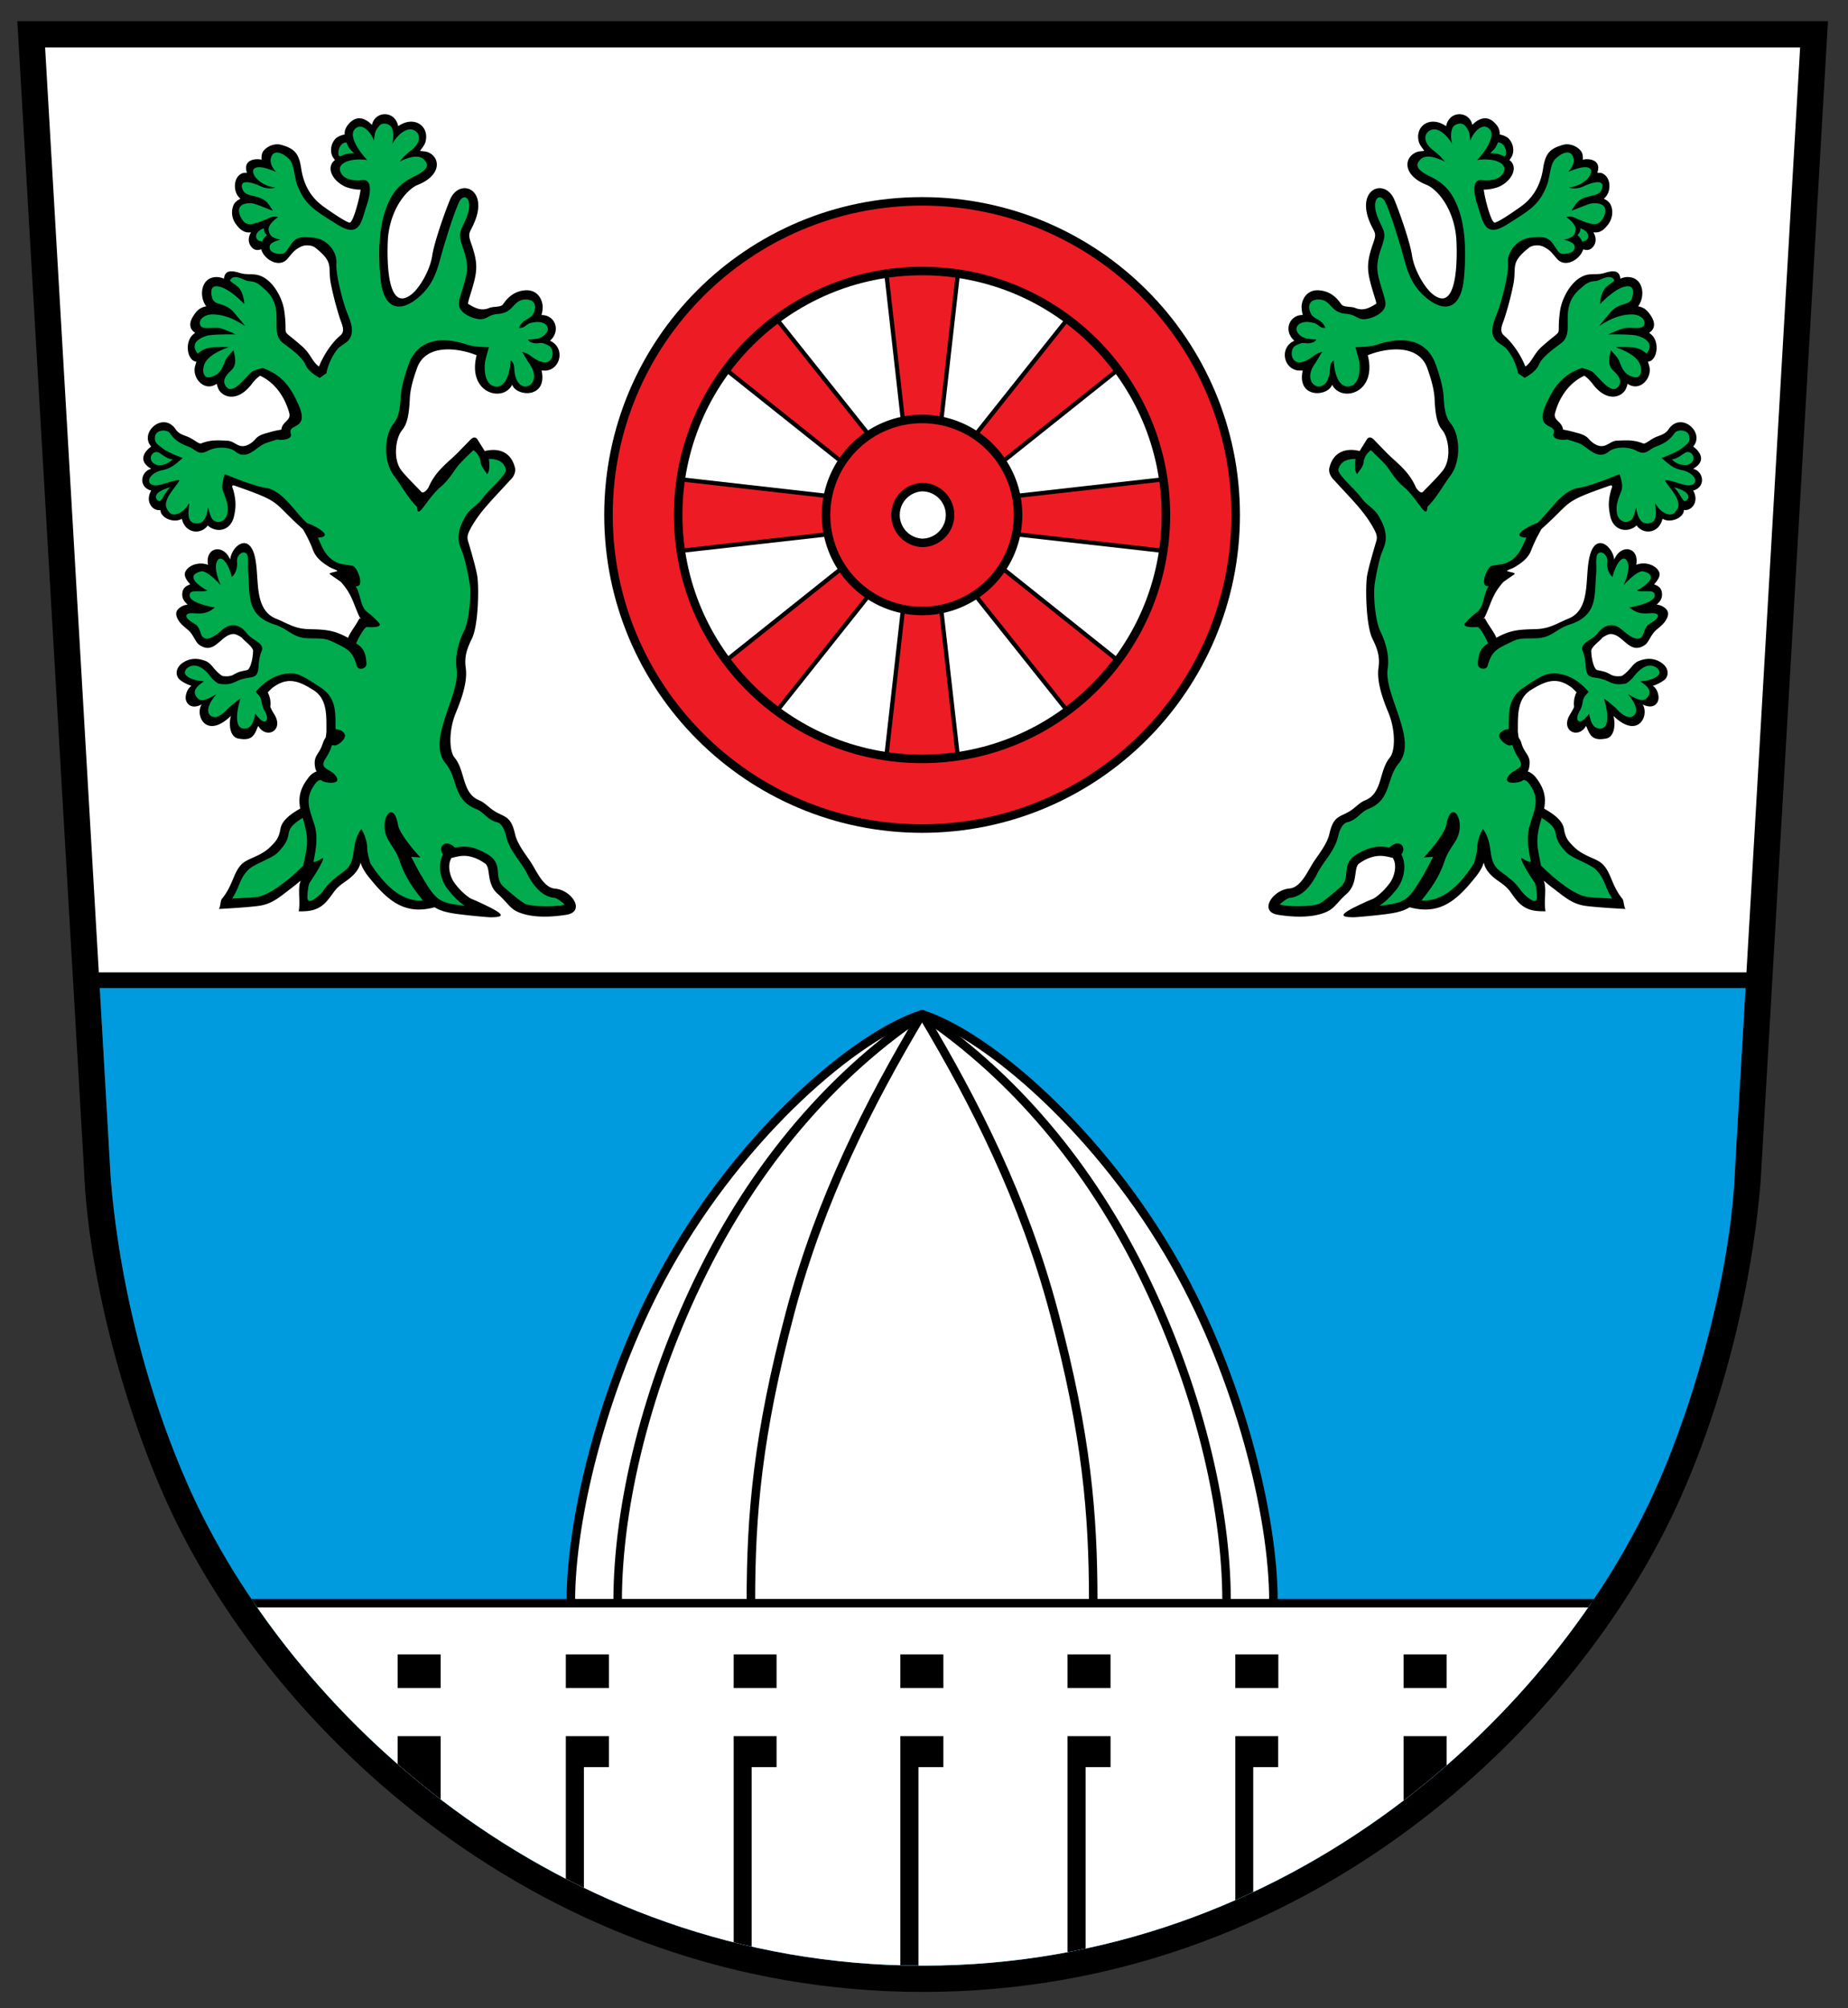<svg height="543.241" viewBox="0 0 132.292 143.732" width="500" xmlns="http://www.w3.org/2000/svg"><rect x="0" y="0" width="132.292" height="143.732" fill="#333333" stroke="none"/><clipPath id="b"><path d="m243.361 516.946.474-8.245s.067-1.777.544-4.484c.481-2.721 1.375-6.383 3.045-10.154 4.582-10.372 16.877-22.112 33.839-22.112 16.959 0 29.219 11.74 33.797 22.112 1.835 4.151 3.419 10.013 3.584 14.638l.482 8.245z"/></clipPath><clipPath id="a"><path d="M239.564 470.74h87.801v93.355h-87.801z"/></clipPath><path d="m2.653 2.56 3.489 67.5H126.14l3.662-67.674z" fill="#fff"/><g clip-path="url(#a)" transform="matrix(1.555 0 0 -1.555 -371.282 874.573)"><path d="M312.117 551.081c-.065-.082-.201-.228-.464-.128-.14-.473-.815-.865-1.19-.459-.237.261-.308.414-.643.578-.186.091-.501.088-.676-.056-.887-.709-.542-.864-.712-1.696a13.79 13.79 0 0 0-.403-1.537c-.077-.254-.266-.576-.038-.785l.089-.082c.375-.34.725-.885.909-1.363.33.242.368.57.77.93 1.089.968.632.251.828 1.644.093.63.594 1.552 1.302 1.663.25.035.473-.009.719.065.333.103.713.19.753-.255.1.041.188.062.245.07.806.076.94-.853.573-1.342a.965.965 0 0 0 .284-.103c.116-.079.223-.196.326-.366.217-.352.126-.608-.098-.747.046-.054.102-.082.166-.154.283-.357.193-.967-.085-1.134a.362.362 0 0 0-.142-.043c.036-.106.06-.202.075-.26.098-.54-.468-1.142-1.011-.757a.997.997 0 0 0-.117-.31c-.251-.355-.89-.506-1.502.316a1.897 1.897 0 0 1-.31.32l-.063.042c-.706-.329-1.144-.988-1.342-1.699-.11-.372.31-.38.364-.78.084-.016.245-.04.563-.13.217-.058.462-.114.615-.294.215-.25.467-.359.65-.333.229.026.394.228.627.245.457.021.769.046 1.193-.11.11-.074.25.075.505.22.259.144.524.148.7.411.58.857 1.7-.153 1.136-.789.3-.217.643-.655 0-1.025.484-.115.603-.839 0-1 .287-.487-.05-.95-.426-.897-.007-.067-.005-.078-.03-.14-.157-.309-.671-.444-.951-.262l-.017-.047c-.17-.632-.875-.697-1.18-.258a.557.557 0 0 0-.187-.13c-.403-.2-.9-.022-1.022.546-.075.343-.12.662.035 1.214.053.138.08.22-.028.21-2.281-.793-1.72-.709-3.147-1.98-.056-.06-.05-.06-.05-.06l-.072-.138a6.188 6.188 0 0 1-.368-.774c-.126-.358-.386-.577-.754-.797-.14-.088-.26-.106-.376-.18.04-.057.446-.085.34-.164l-.496-.345s-.102-.105-.228-.28c-.305-.417-.403-.848-.615-1.297-.035-.067-.042-.082-.093-.128.067.011.04.086.123-.06.187-.332.399-.583.48-.81.653.357 1.027.378 1.803.397.67.02.934.247 1.519.484 1.083.448.718 1.962.993 2.935.293 1.035 1.055.371 1.113-.22.308.75 1.167.58 1.013-.236.454.172.939-.046 1.056-.336.07-.17-.052-.358-.198-.523l-.035-.043c.19-.07.363-.167.365-.465.003-.199-.091-.312-.2-.424l-.046-.042c.07-.009.237-.028.407-.179.198-.178.116-.392-.012-.583-.134-.209-.395-.363-.514-.506-.182-.218-.27-.482-.41-.58-.723-.516-1.01.508-1.605.492-.133-.004-.37-.168-.37-.168-.057-.119-.57-.445-.506-.659.014-.39.146-.803.268-.829.316-.072.36-.06.649-.222.138-.077.34-.076.49-.05.412.265.473.57.789.691.254.098.657.194 1.075-.114.314-.237.304-.592.083-.769a1.86 1.86 0 0 0-.521-.265c.204-.128.274-.415.262-.578-.013-.226-.24-.527-.733-.275.326-.503-.207-1.63-1.346-.527.102-.318.078-.966-.332-1.045-.652-.12-.742.153-.924.584-.37-.642-1.226-.21-.718.56.026.041.156.268.166.316-.031.275.025.476.09.625l.024.044-.191.19c-.694.543-1.212.357-1.938-.102-.634-.417-.564-1.23-.575-1.893 0 0 .03-.27.04-.283a.925.925 0 0 0 .113-.21l.033-.113c.168-.484.459-.506.323-1.102a.292.292 0 0 0-.055-.128l.048-.017a.89.89 0 0 0 .352-.295c.413-.543.438-.97.355-1.4.4-.228.845-.525.915-.937.065-.403.189-.557.44-.806.485-.493 1.084-.524 1.377-.855.363-.388.38-.954.885-1.57.06-.125.05-.323.13-.452 0 0-1.178.058-1.802.136-.653.08-1.023.435-1.52.81-.127.094-.28.215-.437.356l.042-.16c.065-.382-.042-.823.035-1.248-.45 0-.927.004-1.347.53-.342.422-.273.476-.797.844-.473.321-.642.608-.696.862-.023-.05-.058-.16-.103-.249-.102-.175-.156-.269-.426-.592-.86-1.048-1.62-1.53-2.846-1.223l-.045.011c-.014-.01-.004-.004-.032-.02-.312-.187-.701-.26-1.342-.33-.701-.08-1.17-.109-1.17-.109-.652 0-.63.114-.11.4 0 0 .576.292.965.444.154.067.469.344.646.561l.12.151c.232.301.37.858.145 1.186h-.04s-.248.07-.446.082c-.373.025-.762-.133-1.06-.354-.266-.2-.026-.914-.58-1.402-.432-.382-.545-.658-.916-.82-.633-.282-1.498-.252-2.236-.134-.902.145-.25 1.144.526 1.21.543.042.857.84 1.135 1.25.253.378.6.811.706 1.261.216.974.566.72 1.145 1.197.154.126.299.268.485.343.823.32.646 1.362 1.146 1.966.28.335.254 1.332-.058 2.075-.305.731-.543 1.474-.456 2.071.07.482-.04.852-.275 1.323-.31.62-.333 2.388-.254 2.898.074.43.354 1.358.435 1.635.054.217-.04.385-.146.582-.443.8-1.077 1.387-1.782 2.172-.262.24-.268.487-.24.587.165.71.726.941 1.392.777l.34.546c.08.107.178.102.296-.002l.618-.637c.475-.472 1.018-.833 1.34-1.59.113-.17.244-.273.314-.203.193.205.71.706.934 1.004.39.521.259 1.474-.028 1.833-.245.29-.328.68-.364 1.473-.028.474-.191.977-.332 1.383-.403 1.148-1.901.944-2.743.601.448-1.752-1.222-2.197-1.642-1.354-.186-.56-1.637-.652-1.353.653 0 0-.18-.014-.266.007-.645.13-.787 1.065-.123 1.36-.016.012-.017.03-.042.044-.463.471-.156 1.156.435 1.142-.035.11-.065.312-.055.443.055.41.34.74.824.692.503-.047.8-.34 1.006-.644.113-.146.443-.088.63-.163.386-.165.673.007.976.19.006.048-.017.13-.063.271-.343 1.13-.448 1.45-.094 2.47.205.561.087.48-.144 1.022-.64 1.545.703 2.044 1.135 1.025.232-.552.722-1.95.813-2.567.11-.705.596-1.497.947-1.777 1.296-1.04 1.11 2.341 1.09 2.576-.111 1.35-.863 2.25-1.374 2.456-1.032.41-1.066 1.174-.535 1.465.156.09.307.075.433.098-.05.097-.193.228-.247.412-.198.713.51 1.24 1.256.722.144.745 1.074.708 1.206.06.186.194.653.567 1.1.015a.619.619 0 0 0 .16-.459c.13-.014.35-.1.438-.215.24-.277.257-.7.007-.955.408-.307.159-.899-.402-1.197-.178-.1-.578-.18-.774-.166.012-.27.328-1.527.498-1.52.182.004 1.189.72 1.3.806.557.438.84 1.03.94 1.74.113.694.36.871.9 1.031.389.115.834-.16.9-.419a.747.747 0 0 0 .018-.266c.196.068.888.047.67-.595.113-.017.159.02.28-.059.269-.153.339-.547.224-.853a.7.7 0 0 0-.205-.286c.173-.084.27-.179.315-.28.119-.249.105-.622-.126-.918l-.06-.072c-.203-.249-.401-.307-.611-.274.14-.233.14-.475-.002-.655"/><g fill="#00ab4e"><path d="M308.005 555.234c.152-.074.158.61-.277.64-.105-.258-.161-.319-.361-.5.33 0 .5-.075.638-.14M316.394 541.019c.605.13.273.774-.063.56-.221-.14-.368-.276-.6-.292.17-.177.369-.268.663-.268M311.6 551.31c.37.018.412.446-.079.61.012-.115-.04-.227-.138-.317a.669.669 0 0 0 .217-.294"/><path d="M306.77 555.059c.45.487.824 1.118.588 1.404-.31.375-.761-.102-.906-.516-.037.365-.037.444-.233.685-.17.197-.496.088-.576-.078-.158-.34-.018-.768-.018-.768-.002.009-.277.526-.697.666-.414.13-.882-.39-.19-.937.417-.328.37-.342.55-.53 0 0-.495.258-.82.232-.155-.018-.294-.056-.41-.263-.171-.28.255-.503.579-.666.683-.335 1.037-.788 1.3-1.561.328-.948.319-2.197.215-3.182-.138-1.272-.816-1.55-1.68-.862-.908.729-.96 1.557-1.27 2.535-.191.617-.382 1.262-.635 1.852-.236.56-.741.228-.355-.701.268-.627.4-.632.157-1.317-.322-.925-.217-1.174.099-2.208.038-.137.08-.28.08-.403 0-.354-.424-.582-.716-.662-.202-.053-.391-.085-.64.068a1.12 1.12 0 0 1-.487.138c-.722.07-.643.657-1.241.657-.46 0-.515-.36-.322-.7.068-.123.36-.248.44-.321a.787.787 0 0 0 .199-.28.334.334 0 0 0-.198.024c-.091.044-.21.165-.301.186-.087.023-.172.04-.266.056-.543.042-.754-.361-.358-.647.195-.138.368-.136.703-.163-.046-.112-.158-.136-.282-.164-.121-.028-.337.033-.436-.013-.233-.087-.34-.133-.393-.324-.086-.322.128-.77.738-.42.256.142.33.282.653.357-.15-.22-.184-.315-.357-.57-.7-1.012.66-1.6.713-.192.012.284.117.317.168.373 0 0 .032-1.232.663-1.205.53.02.576.788.508 1.167-.03.142-.17.637-.17.637s.688.014.963.109c1.04.359 2.287.39 2.746-.936.14-.404.326-.96.354-1.503.039-.795.195-1.023.335-1.191.397-.49.499-1.688-.027-2.39-.336-.45-.651-1.041-1.06-1.434-.017-.673-.46.393-1.086.917-.478.403-.626.806-.93 1.119-.226.23-.442.435-.582.572 0 0-.282-.18-.333-.526-.03-.26-.158-.347-.3-.578-.121.119-.11.44-.075.7-.38.004-.694-.103-.794-.49-.017-.25.748-.876 1.078-1.323.254-.345.564-.445.78-.816.157-.275.327-.587.327-.997-.003-.351-.145-.544-.247-.868-.11-.391-.226-.99-.261-1.261-.077-.482.018-1.683.26-2.185.253-.507.422-1.127.334-1.725-.173-1.212 1.416-3.264.51-4.348-.582-.691-.32-1.677-1.41-2.103-.348-.135-.512-.503-.963-.608-.241-.06-.364-.422-.413-.631-.153-.694-.671-1.144-.976-1.752-.233-.464-.643-1.036-1.232-1.092-.16-.012-.426-.257-.487-.301.27-.126 1.588-.123 1.854.042.29.184.629.48.939.746.55.482-.07 1.087.859 1.574.503.264.823.357 1.396.25.473.447.815.007.556-.313.259-.503.12-1.167-.214-1.598l-.123-.147a3.116 3.116 0 0 0-.674-.621c1.228.137 1.326.249 2.015 1.397.113.19.425.79.46.857l-.427-.028s.95 1.009 1.035 1.512c.223 1.267.959.142.43-.741-.2-.328-.395-.573-.515-.947-.242-.718-.598-1.223-1.062-1.804 1.083-.074 1.866.869 2.41 1.692.069.218.158.536.158.77 0 .199.104.586.263.828.536-.75.156-1.458.775-1.93.385-.292.704-.505.976-.908.135-.202.73-.738.73-.314 0 .188-.022.492-.091.67-.08.1-.574.849-.627 1.095-.035.147.263-.158.442-.123-.111.536-.218 1.156-.046 1.692.229.743.487 1.206-.035 1.9-.151.196-.256.193-.321.133-.093-.086-.888-.21-.655.182.226.386.81.333.527.8-.11.185-.213.344-.28.544l-.038.114-.081-.003c-.14-.081-.692.336-.477.573a.53.53 0 0 0 .349.163l.037.007c.014.802-.05 1.44.723 1.937.416.27.869.607 1.26.626.622.024 1.194-.263 1.696-.846l-.147-.17c-.19-.228-.066-.391-.285-.745 0 0-.156-.277-.058-.406.138-.197.513.315.513.315.053-.277.128-.608.393-.671.566-.14.503.67.29 1.354.198-.101.346-.263.535-.415.429-.471.687-.496.859-.335.236.237-.062.71-.291.964.5-.284.764-.405.956-.061.102.177.025.397-.39.648.166.023.592.053.825.279.21.203-.163.553-.543.422-.228-.08-.444-.298-.596-.5-.12-.157-.33-.294-.33-.294s-.161-.035-.317-.037c-.362-.001-.474.148-.765.23-.526.152-.747-.021-.785.627a2.297 2.297 0 0 1-.133.666c-.163.377.42.49.665.806.354.47.777.484 1.118.196.256-.214.694-.6.939-.333.093.102.088.32.263.52.074.08.578.304.456.495-.224.2-.72-.168-1.29.328 0 0 1.143.185 1.162.539.02.338-.482.14-.825.237 0 0 1.238.646.294.885-.265.066-.887-.615-.904-.638 0 0 .35.729.175 1.09-.173.37-.53-.06-.683-.71 0 0-.291.22-.242.685.045.424-.463.65-.501.19-.025-.193.016-.4-.014-.775-.084-.948.089-1.866-1.213-2.288-.667-.214-.813-.617-1.57-.635-.69-.014-.75.025-1.265-.238-.49-.24-.767-.35-.942-1.02-.067-.238-.465-.154-.454.079.019.629.252.806.475.946-.03.093-.358.754-.498.754 0 0-.824-.076-.522.227.175.18.284.29.487.438.363.272.3.833.56 1.222-.451-.091-.087.88.134.925.5.105.515.044.795.194.466.262.59.633.806 1.106-.904.053.374.666.49.662.59.526 1.122 1.516 1.92 1.63.559.08 1.873.63 1.873.63s.198-.493.09-.761c-.164-.426-.278-.703-.197-1.078.05-.228.243-.364.412-.364a.389.389 0 0 1 .325.227c.109.268.14.466.14.466s.046-.746.474-.753c.539-.018.433.494.399.935.154-.273.307-.397.477-.476.29-.126.42-.011.54.193.266.445-.51 1.107-.561 1.333.312.023.937-.301 1.167-.231.43.079.208.58-.41.699-.405.082-.631.31-.913.555 0 0 .699.258.934.45.177.15.427.258.317.607-.08.25-.534.277-.671.075-.235-.345-.486-.468-.878-.623-.321-.128-.42-.412-.864-.176-.413.218-1.02.17-1.261-.03-.55-.455-.975.225-1.397.379-.074.026-.484.172-.566.17-.017-.035-.68-.047-.592.254.009.058.017.093.017.119 0 .345-.872.114-.361 1.248.386.846.764 1.354 1.644 1.67 0 0 .378-.088.49-.177.299-.24.864-1.082 1.18-.691.184.228.096.45-.202.729-.273.252-.234.536-.13.953 0 0 .32-.331.372-.464.123-.307.233-.69.719-.771.31-.053.327.28.282.494-.118.53-.947.806-1.155.885 0 0 .49.02.859-.018.23-.026.462-.178.564-.28.4.49-.112.74-.445.829-.295.075-1.315.056-1.315.056s.49.228.69.275c.392.1.947-.13.979.24.014.212-.254.428-.65.405-.77-.035-1.304-.475-1.434-.521l.557.665c.479.48.882.203.98.71.065.36-.05.509-.398.416-.476-.126-1.102-.793-1.102-.793s0 .387.203.686c.112.174.317.247.459.402-.175.362-.68-.02-.86-.027-.36-.031-.436-.114-.738-.375-1.012-.886-.178-1.955-.841-2.477-.338-.258-.881-.622-1.051-1.02-.103-.245-.415-.466-.645-.583l-.306.21c-.053.364-.325.946-.601 1.196l-.346.246c-.49.45-.07 1.095.097 1.629.154.5.424 1.49.387 2.01-.028.48.382 1.058.976 1.148.67.096.9.017 1.104-.281.257-.368.284-.487.566-.452.212.025.452.093.427.347-.017.19-.42.289-.492.303.375.088.498.177.54.447.04.284-.433.596-.433.596s.166.067.359-.018c.867-.39 1.09-.39 1.288-.105.273.407.208.798-.438.757-.158-.008-.694-.248-.973-.343 0 0 .172.284.284.405.379.357.946.21 1.097.539.217.5-.294.424-.823.179-.368-.17-.68-.056-.68-.056.82.093 1.265.788.91.913-.28.094-.742-.125-.928-.182.254.262.302.54.184.75-.138.24-.478.134-.787-.167-.234-.224-.252-.864-.375-1.18-.35-.937-.805-1.177-1.857-1.842-1.028-.64-1.09.14-1.337.858-.082.24-.398 1.263.203 1.192.255-.032.736-.021.938.275.357.52-.456.767-1.167.648"/><path d="M309.711 522.582c.648-.645 1.55-1.368 2.141-1.44.317-.039.866-.056 1.132-.074-.342.519-.324.908-.75 1.332-.23.242-1.079.518-1.332.767-.918.92-.082.948-1.163 1.616-.117-.407-.249-.836-.18-1.385.04-.287.105-.573.152-.816M315.823 539.997c.247-.193.405-.678.529-.631.158.065.172.202.098.316-.086.142-.46.29-.627.315"/></g><path d="m282.959 550.678-.99-8.763h-1.503l-.99 8.763z" fill="#ed1c24"/><path d="m282.959 550.678-.99-8.763h-1.503l-.99 8.763z" fill="none" stroke="#000" stroke-miterlimit="3.864" stroke-width=".195"/><path d="m273.99 548.406 5.494-6.895-1.063-1.063-6.901 5.498z" fill="#ed1c24"/><path d="m273.99 548.406 5.494-6.895-1.063-1.063-6.901 5.498z" fill="none" stroke="#000" stroke-miterlimit="3.864" stroke-width=".195"/><path d="m269.253 540.461 8.764-.995v-1.504l-8.764-.986z" fill="#ed1c24"/><path d="m269.253 540.461 8.764-.995v-1.504l-8.764-.986z" fill="none" stroke="#000" stroke-miterlimit="3.864" stroke-width=".195"/><path d="m271.52 531.487 6.9 5.502 1.064-1.065-5.488-6.897z" fill="#ed1c24"/><path d="m271.52 531.487 6.9 5.502 1.064-1.065-5.488-6.897z" fill="none" stroke="#000" stroke-miterlimit="3.864" stroke-width=".195"/><path d="m279.475 526.76.99 8.758h1.503l.99-8.759z" fill="#ed1c24"/><path d="m279.475 526.76.99 8.758h1.503l.99-8.759z" fill="none" stroke="#000" stroke-miterlimit="3.864" stroke-width=".195"/><path d="m288.443 529.028-5.49 6.895 1.059 1.065 6.893-5.502z" fill="#ed1c24"/><path d="m288.443 529.028-5.49 6.895 1.059 1.065 6.893-5.502z" fill="none" stroke="#000" stroke-miterlimit="3.864" stroke-width=".195"/><path d="m293.183 536.976-8.77.986v1.507l8.77.992z" fill="#e50043"/><path d="m293.183 536.976-8.77.986v1.507l8.77.992z" fill="#ed1c24" stroke="#000" stroke-miterlimit="3.864" stroke-width=".195"/><path d="m290.905 545.946-6.893-5.498-1.058 1.063 5.489 6.895z" fill="#ed1c24"/><path d="m290.905 545.946-6.893-5.498-1.058 1.063 5.489 6.895z" fill="none" stroke="#000" stroke-miterlimit="3.864" stroke-width=".195"/><path d="M281.215 553.158c7.976 0 14.438-6.462 14.438-14.435 0-7.97-6.462-14.434-14.438-14.434-7.972 0-14.436 6.465-14.436 14.434 0 7.973 6.464 14.435 14.436 14.435m0-3.206c6.201 0 11.226-5.026 11.226-11.23 0-6.201-5.025-11.227-11.226-11.227-6.194 0-11.228 5.026-11.228 11.228 0 6.203 5.034 11.229 11.228 11.229" fill="#ed1c24" fill-rule="evenodd"/><path d="M281.215 553.158c7.976 0 14.438-6.462 14.438-14.435 0-7.97-6.462-14.434-14.438-14.434-7.972 0-14.436 6.465-14.436 14.434 0 7.973 6.464 14.435 14.436 14.435zm0-3.206c6.201 0 11.226-5.026 11.226-11.23 0-6.201-5.025-11.227-11.226-11.227-6.194 0-11.228 5.026-11.228 11.228 0 6.203 5.034 11.229 11.228 11.229z" fill="none" stroke="#000" stroke-miterlimit="3.864" stroke-width=".392"/><path d="M281.215 543.144a4.421 4.421 0 0 0 4.42-4.421 4.42 4.42 0 0 0-8.84 0 4.424 4.424 0 0 0 4.42 4.421m0-3.138c.71 0 1.288-.575 1.288-1.283s-.578-1.284-1.288-1.284a1.285 1.285 0 0 0 0 2.567" fill="#ed1c24" fill-rule="evenodd"/><path d="M281.215 543.144a4.421 4.421 0 0 0 4.42-4.421 4.42 4.42 0 0 0-8.84 0 4.424 4.424 0 0 0 4.42 4.421zm0-3.138c.71 0 1.288-.575 1.288-1.283s-.578-1.284-1.288-1.284a1.285 1.285 0 0 0 0 2.567z" fill="none" stroke="#000" stroke-miterlimit="3.864" stroke-width=".392"/><path d="M250.326 551.08c.06-.081.194-.228.464-.126.134-.477.813-.866 1.19-.463.235.265.305.417.64.582.187.09.502.088.678-.061.885-.705.534-.862.709-1.691.107-.526.24-1.025.402-1.537.08-.254.269-.578.042-.785l-.093-.082c-.373-.34-.722-.89-.906-1.363-.33.24-.368.569-.775.928-1.088.969-.627.25-.825 1.644-.09.63-.59 1.554-1.305 1.659-.246.037-.473-.003-.713.07-.333.104-.715.189-.754-.254a1.273 1.273 0 0 1-.252.068c-.797.078-.936-.853-.568-1.342a.852.852 0 0 1-.284-.105c-.12-.075-.22-.193-.324-.363-.22-.352-.128-.61.097-.748-.05-.052-.106-.082-.167-.156-.28-.354-.19-.963.088-1.13a.357.357 0 0 1 .14-.047 2.902 2.902 0 0 1-.075-.26c-.097-.543.469-1.138 1.012-.755a.988.988 0 0 1 .114-.313c.256-.351.889-.503 1.507.315.1.137.212.249.307.32l.064.048c.707-.33 1.139-.99 1.34-1.7.108-.375-.31-.385-.362-.783a3.945 3.945 0 0 1-.57-.128c-.211-.061-.453-.112-.61-.292-.211-.251-.47-.36-.651-.335-.228.024-.385.228-.627.242-.456.026-.771.05-1.195-.105-.105-.074-.245.073-.505.219-.254.145-.52.147-.701.41-.578.858-1.7-.153-1.13-.787-.301-.217-.643-.655 0-1.025-.485-.121-.608-.843 0-1.002-.29-.49.044-.948.42-.9.015-.066.01-.073.036-.136.154-.312.669-.443.95-.263l.017-.05c.172-.63.873-.693 1.179-.258.077-.07.128-.1.189-.128.402-.198.894-.02 1.02.548.076.34.119.659-.033 1.215-.054.135-.081.219.025.21 2.286-.794 1.722-.71 3.146-1.985.057-.056.05-.056.05-.056l.077-.137c.099-.177.266-.505.364-.778.13-.354.389-.575.757-.795.14-.086.258-.104.377-.183-.044-.052-.451-.086-.342-.161l.494-.343s.102-.107.23-.284c.305-.417.406-.845.616-1.295a.313.313 0 0 1 .092-.126c-.065.01-.04.08-.123-.062-.184-.332-.398-.581-.477-.813-.657.36-1.03.382-1.804.4-.672.02-.934.249-1.521.485-1.081.449-.72 1.963-.99 2.935-.293 1.032-1.06.372-1.113-.22-.31.749-1.17.574-1.02-.24-.452.17-.934-.044-1.05-.332-.07-.17.053-.361.193-.522l.037-.044c-.191-.07-.362-.166-.368-.464 0-.2.093-.314.202-.424l.045-.046a.704.704 0 0 1-.404-.175c-.202-.18-.114-.398.008-.583.137-.21.396-.365.517-.507.18-.22.268-.482.409-.58.727-.515 1.009.507 1.6.493.136-.004.372-.17.372-.17.064-.12.572-.444.51-.657-.017-.396-.143-.803-.271-.83-.31-.074-.36-.06-.643-.222-.137-.08-.347-.075-.496-.052-.412.266-.468.567-.783.694-.26.094-.663.194-1.083-.116-.31-.238-.302-.592-.074-.767.15-.121.356-.214.517-.265-.201-.13-.277-.417-.268-.58.017-.224.245-.53.736-.277-.321-.5.21-1.626 1.349-.525-.103-.316-.075-.966.333-1.043.654-.123.745.149.92.583.373-.641 1.226-.213.724.56a2.17 2.17 0 0 0-.167.317 1.08 1.08 0 0 1-.096.62l-.018.049.19.186c.695.54 1.215.36 1.934-.102.639-.414.569-1.227.576-1.892 0 0-.024-.27-.038-.281a.777.777 0 0 1-.11-.21l-.043-.112c-.157-.484-.45-.507-.317-1.108a.626.626 0 0 1 .056-.126l-.045-.014a.85.85 0 0 1-.351-.298c-.415-.54-.438-.967-.36-1.396-.4-.23-.843-.528-.91-.938-.07-.404-.193-.557-.447-.806-.484-.492-1.081-.523-1.375-.855-.354-.387-.374-.958-.885-1.571-.062-.123-.048-.325-.126-.451 0 0 1.177.058 1.799.137.655.079 1.022.435 1.516.804.13.1.28.22.443.359-.014-.05-.026-.101-.04-.157-.07-.382.035-.824-.044-1.253.456 0 .934.009 1.349.534.347.423.279.477.8.84.474.326.642.613.698.867.018-.051.056-.161.105-.25.097-.174.15-.27.42-.591.86-1.048 1.627-1.535 2.845-1.223l.047.007c.02-.007.005 0 .035-.021.309-.182.7-.256 1.34-.326.7-.082 1.17-.11 1.17-.11.653 0 .627.115.11.396 0 0-.572.297-.964.45-.153.066-.468.343-.648.56l-.116.15c-.235.299-.37.86-.151 1.182h.039s.254.076.452.088c.368.024.753-.133 1.056-.358.27-.198.03-.914.582-1.398.435-.382.547-.66.915-.822.634-.28 1.498-.25 2.236-.133.905.146.252 1.144-.523 1.204-.546.046-.858.845-1.137 1.255-.256.38-.602.813-.702 1.263-.22.969-.57.72-1.148 1.197-.152.122-.303.268-.482.343-.823.319-.646 1.362-1.147 1.966-.281.335-.258 1.332.056 2.075.303.729.539 1.47.452 2.07-.067.483.043.849.278 1.324.312.62.335 2.388.253 2.898-.071.429-.347 1.356-.432 1.635-.056.217.039.385.14.58.444.799 1.08 1.389 1.784 2.174.267.237.27.487.246.582-.167.715-.727.946-1.393.778l-.345.55c-.076.103-.177.098-.291-.002l-.622-.638c-.474-.471-1.017-.832-1.336-1.594-.113-.17-.25-.268-.32-.198-.19.205-.703.704-.93.999-.393.525-.256 1.479.029 1.834.244.29.328.684.366 1.476.023.473.183.977.33 1.384.398 1.147 1.896.944 2.745.6-.448-1.752 1.218-2.197 1.637-1.354.184-.56 1.64-.653 1.353.654 0 0 .182-.018.27.002.644.135.788 1.07.119 1.364.02.013.02.027.044.044.459.472.157 1.157-.44 1.139.04.114.07.316.054.447-.053.41-.333.736-.82.692-.501-.047-.797-.341-1.004-.648-.11-.142-.438-.084-.63-.163-.385-.161-.674.007-.977.189-.003.049.018.135.058.272.35 1.133.452 1.454.098 2.474-.2.557-.08.48.142 1.02.648 1.545-.701 2.046-1.13 1.026-.231-.552-.725-1.95-.817-2.567-.106-.704-.592-1.498-.944-1.778-1.297-1.04-1.113 2.34-1.095 2.577.114 1.348.864 2.25 1.38 2.455 1.026.412 1.064 1.174.535 1.467-.154.084-.307.073-.435.093.05.1.193.228.246.412.198.718-.508 1.244-1.255.727-.147.744-1.074.706-1.207.057-.188.197-.648.568-1.095.018-.135-.163-.175-.321-.161-.46-.132-.013-.35-.101-.444-.215-.236-.28-.254-.7-.001-.955-.41-.311-.165-.898.4-1.196.178-.1.574-.184.775-.167-.014-.271-.333-1.528-.5-1.521-.18.006-1.191.719-1.297.808-.563.438-.843 1.027-.943 1.735-.11.695-.356.876-.904 1.035-.382.114-.831-.16-.894-.418a.784.784 0 0 1-.017-.267c-.2.065-.89.048-.675-.595-.11-.016-.152.017-.28-.06-.267-.153-.333-.545-.221-.852a.675.675 0 0 1 .203-.285c-.17-.088-.268-.183-.315-.282a.895.895 0 0 1 .13-.92l.054-.07c.207-.247.408-.305.616-.274-.138-.233-.138-.473.004-.655"/><path d="M254.436 555.234c-.152-.075-.159.608.28.638.097-.256.158-.317.354-.498-.326 0-.5-.075-.634-.14M246.049 541.013c-.61.135-.28.78.056.566.226-.146.373-.277.605-.293a.848.848 0 0 0-.661-.273M250.836 551.31c-.368.017-.407.444.084.61-.014-.115.04-.227.135-.317a.694.694 0 0 1-.22-.294" fill="#00ab4e"/><path d="M255.672 555.059c-.456.487-.824 1.118-.587 1.402.307.375.759-.1.899-.517.035.368.04.447.24.688.166.197.494.088.575-.078.152-.34.017-.77.017-.77 0 .01.275.528.7.668.413.13.877-.394.185-.941-.417-.328-.368-.34-.548-.526 0 0 .497.258.82.228a.471.471 0 0 0 .41-.26c.17-.281-.256-.502-.582-.668-.683-.332-1.034-.785-1.297-1.558-.327-.948-.32-2.2-.214-3.182.135-1.272.81-1.551 1.677-.862.903.729.962 1.557 1.27 2.535.19.614.386 1.262.637 1.85.236.563.737.23.352-.7-.263-.63-.396-.631-.16-1.316.332-.927.22-1.174-.092-2.213a1.335 1.335 0 0 1-.083-.403c0-.351.424-.577.719-.657.192-.053.389-.085.639.066.16.097.335.125.487.135.719.076.643.662 1.239.662.459 0 .514-.36.319-.7-.061-.123-.363-.248-.438-.321a.903.903 0 0 1-.198-.282.32.32 0 0 1 .198.026c.095.042.208.16.307.186.08.023.166.04.262.052.544.046.754-.36.35-.644-.187-.14-.362-.137-.697-.165.046-.11.158-.137.284-.163.116-.026.332.035.437-.012.23-.086.338-.137.39-.323.086-.324-.126-.77-.737-.42-.258.142-.328.282-.65.352.149-.216.175-.314.352-.564.699-1.013-.657-1.6-.713-.198-.011.285-.114.32-.165.377 0 0-.037-1.231-.664-1.21-.536.027-.573.794-.508 1.17.026.143.17.64.17.64s-.687.013-.962.109c-1.041.359-2.292.386-2.748-.937-.142-.405-.324-.964-.354-1.502-.04-.795-.198-1.023-.334-1.197-.398-.483-.501-1.684.028-2.384.34-.452.652-1.043 1.06-1.435.016-.672.459.392 1.086.916.475.405.622.808.929 1.118.222.233.438.438.582.575 0 0 .285-.18.329-.53.035-.255.163-.345.3-.578.124.123.12.442.08.705.377.003.692-.107.789-.494.02-.251-.747-.875-1.08-1.32-.247-.35-.562-.448-.778-.818-.152-.273-.324-.59-.324-.995.002-.351.149-.547.242-.873.116-.387.23-.985.272-1.256.073-.486-.021-1.684-.272-2.185-.251-.51-.415-1.127-.33-1.728.174-1.211-1.41-3.261-.506-4.35.577-.686.319-1.672 1.407-2.098.352-.135.515-.503.966-.608.24-.06.359-.426.41-.631.156-.694.673-1.148.977-1.754.233-.462.644-1.034 1.232-1.09.154-.012.426-.257.487-.305-.27-.127-1.585-.12-1.857.046-.287.182-.627.477-.937.746-.55.48.073 1.087-.86 1.574-.498.263-.821.357-1.392.247-.473.448-.813.005-.555-.31-.258-.503-.125-1.17.213-1.598l.123-.15c.154-.194.433-.472.675-.618-1.227.134-1.33.249-2.015 1.397-.118.19-.426.79-.461.857l.426-.03s-.952 1.01-1.034 1.509c-.223 1.268-.96.147-.43-.736.197-.333.395-.573.512-.948.245-.717.596-1.222 1.065-1.807-1.082-.07-1.862.867-2.41 1.696-.071.214-.156.533-.156.77 0 .199-.106.583-.27.828-.533-.75-.156-1.463-.77-1.93-.382-.292-.704-.505-.976-.908-.138-.202-.735-.738-.735-.314 0 .188.029.492.096.668.073.1.57.85.625 1.093.035.15-.262-.158-.441-.123.109.54.219 1.16.047 1.696-.231.743-.485 1.206.035 1.9.15.196.254.193.32.13.092-.083.889-.211.653.185-.228.386-.806.333-.524.8.112.18.214.344.278.542l.04.116.078-.003c.142-.081.688.332.475.573-.093.099-.181.14-.347.163l-.04.003c-.008.806.054 1.444-.717 1.94-.417.268-.871.604-1.258.627-.622.024-1.201-.263-1.7-.846l.152-.17c.183-.228.06-.391.283-.745 0 0 .152-.277.052-.413-.135-.19-.506.322-.506.322-.06-.277-.132-.61-.393-.673-.573-.138-.504.673-.292 1.356-.2-.101-.347-.268-.538-.415-.426-.471-.69-.496-.862-.335-.23.235.063.705.299.962-.506-.282-.771-.405-.958-.06-.102.178-.026.395.387.649-.168.023-.59.053-.822.275-.21.207.158.557.543.426.228-.08.444-.298.593-.501.117-.158.333-.296.333-.296s.16-.034.317-.035c.36-.002.475.143.764.23.522.153.744-.02.785.625.01.178.04.45.135.669.163.377-.423.487-.666.806-.352.47-.78.482-1.118.196-.258-.214-.694-.601-.941-.333-.096.102-.086.319-.263.52-.073.076-.582.304-.455.493.227.202.718-.168 1.287.326 0 0-1.138.189-1.156.54-.025.34.478.143.822.238 0 0-1.236.648-.296.887.268.066.885-.615.907-.638 0 0-.347.729-.178 1.09.175.369.53-.062.686-.71 0 0 .284.22.24.685-.043.422.465.65.505.19.018-.193-.023-.4.016-.775.08-.95-.095-1.868 1.204-2.288.676-.214.814-.617 1.575-.635.692-.016.75.02 1.268-.238.488-.242.764-.352.94-1.023.063-.24.457-.151.45.082-.016.626-.25.8-.477.946.035.093.363.754.5.754 0 0 .827-.076.525.222-.18.182-.28.295-.487.443-.368.272-.306.829-.56 1.218.446-.087.085.883-.132.929-.503.105-.518.044-.801.193-.47.263-.587.634-.804 1.107.904.05-.375.662-.49.662-.59.526-1.12 1.514-1.917 1.63-.561.08-1.875.63-1.875.63s-.196-.493-.088-.767c.158-.424.277-.697.193-1.072-.046-.228-.24-.368-.412-.364a.378.378 0 0 0-.324.224c-.11.27-.144.469-.144.469s-.043-.746-.471-.753c-.54-.021-.431.492-.394.935-.165-.273-.31-.4-.484-.476-.29-.126-.42-.011-.533.193-.271.44.507 1.107.56 1.333-.312.023-.94-.301-1.168-.233-.434.08-.208.582.407.7.403.083.633.309.913.556 0 0-.696.254-.93.45-.18.15-.43.257-.323.603.084.25.54.28.675.079.234-.345.488-.471.877-.623.319-.13.419-.412.866-.176.412.216 1.022.169 1.262-.035.543-.45.969.23 1.398.384.07.025.482.17.564.17.014-.035.68-.047.592.254a.495.495 0 0 0-.017.119c0 .345.87.114.363 1.246-.386.848-.766 1.356-1.65 1.672 0 0-.374-.088-.492-.181-.296-.236-.858-1.081-1.175-.687-.183.228-.098.45.196.727.279.254.242.537.133.955 0 0-.315-.333-.371-.464-.12-.307-.233-.69-.715-.771-.31-.054-.333.279-.281.494.114.53.947.806 1.15.885 0 0-.487.02-.862-.021-.226-.026-.458-.181-.563-.277-.398.49.118.74.449.829.296.075 1.314.056 1.314.056s-.492.224-.69.275c-.388.1-.95-.135-.98.238-.01.214.258.43.652.407.764-.035 1.305-.477 1.437-.526 0 0-.522.628-.56.666-.48.482-.886.203-.982.71-.062.364.049.513.398.417.478-.123 1.103-.79 1.103-.79s0 .385-.201.685c-.118.175-.317.248-.457.397.173.368.672-.014.85-.026.366-.026.444-.11.744-.371 1.016-.89.177-1.954.843-2.476.338-.258.88-.622 1.05-1.024.103-.241.413-.462.646-.583l.307.214c.052.362.324.946.594 1.196l.347.246c.495.45.077 1.095-.092 1.629-.154.498-.424 1.49-.39 2.01.033.478-.381 1.057-.976 1.146-.67.098-.9.016-1.102-.28-.256-.37-.281-.486-.568-.454-.212.026-.456.096-.424.35.016.19.42.286.494.303-.378.088-.503.176-.543.447-.04.284.433.59.433.59s-.17.07-.358-.015c-.867-.387-1.091-.39-1.288-.102-.275.407-.21.798.437.756.16-.011.697-.247.969-.342 0 0-.162.284-.284.4-.374.36-.947.215-1.092.544-.22.5.295.424.824.179.366-.17.674-.058.674-.058-.818.093-1.263.789-.911.915.282.094.748-.126.934-.186-.256.263-.303.545-.186.754.137.236.477.134.79-.167.228-.224.25-.864.368-1.18.354-.937.81-1.182 1.86-1.842 1.026-.642 1.093.134 1.333.858.088.24.4 1.262-.202 1.192-.254-.032-.732-.023-.937.273-.354.522.46.764 1.174.65" fill="#00ab4e"/><path d="M252.725 522.582c-.645-.648-1.547-1.368-2.138-1.44-.315-.042-.864-.056-1.135-.074.349.519.329.906.75 1.328.236.246 1.084.522 1.333.771.92.92.086.946 1.167 1.614.114-.405.25-.839.179-1.383a9.996 9.996 0 0 0-.156-.816M246.613 539.997c-.25-.198-.403-.678-.526-.633-.157.064-.17.204-.096.318.086.14.46.289.622.315" fill="#00ab4e"/><path d="M243.315 517.669h75.852l2.47 42.573h-80.794zm75.81-.724h-75.764l.474-8.244s.067-1.776.544-4.484c.481-2.721 1.375-6.383 3.045-10.153 4.582-10.373 16.877-22.113 33.838-22.113 16.96 0 29.22 11.74 33.798 22.113 1.835 4.15 3.42 10.012 3.583 14.637zm-76.493-8.312-3.068 52.818h83.355l-3.065-52.8s-.063-1.833-.56-4.642c-.493-2.79-1.41-6.55-3.125-10.436-4.73-10.706-17.36-22.833-34.907-22.833-17.539 0-30.216 12.127-34.947 22.833-1.914 4.335-3.496 10.248-3.683 15.06"/><path d="M319.126 516.945H243.36l.475-8.244s.067-1.777.543-4.484c.482-2.72 1.376-6.383 3.046-10.154 4.582-10.373 16.877-22.113 33.838-22.113 16.959 0 29.219 11.74 33.798 22.113 1.834 4.151 3.418 10.012 3.583 14.638z" fill="#009bdf"/></g><g clip-path="url(#b)" transform="matrix(1.555 0 0 -1.555 -371.282 874.573)"><path d="M297.391 488.723c0 3.988-1.598 10.334-4.472 15.433-3.465 6.165-8.669 10.61-11.704 11.586-3.037-.976-8.24-5.421-11.705-11.586-2.868-5.1-4.464-11.445-4.464-15.433 10.781-6.54 21.566-6.54 32.345 0" fill="#fff"/><path d="M297.391 488.723c0 3.988-1.598 10.334-4.472 15.433-3.465 6.165-8.669 10.61-11.704 11.586-3.037-.976-8.24-5.421-11.705-11.586-2.868-5.1-4.464-11.445-4.464-15.433 10.781-6.54 21.566-6.54 32.345 0z" fill="none" stroke="#000" stroke-miterlimit="3.864" stroke-width=".393"/><path d="M247.291 488.632h67.852v-19.791h-67.852z" fill="#fff" stroke="#000" stroke-miterlimit="3.864" stroke-width=".393"/><g fill-rule="evenodd"><path d="M264.815 486.277h1.983v-1.549h-1.983zM265.647 481.088v-9.68h-.832v11.105h1.983v-1.425zM272.542 486.277h1.975v-1.549h-1.975zM273.369 481.088v-9.68h-.827v11.105h1.975v-1.425zM280.215 486.277h1.982v-1.549h-1.982zM281.049 481.088v-11.342h-.834v12.767h1.982v-1.425zM257.072 486.277h1.982v-1.549h-1.982zM257.072 482.513h1.982v-4.997h-1.982z"/></g><path d="M0 0c-2.45-4.1-4.677-8.5-6.068-13.709-1.503-5.656-1.812-9.322-1.812-13.31M0 0c-3.674-2.471-7.338-6.32-10.075-11.822-2.607-5.234-3.939-10.802-3.939-15.197" style="fill:none;stroke:#000;stroke-width:.392;stroke-linecap:round;stroke-linejoin:round;stroke-miterlimit:3.864" transform="translate(281.215 515.741)"/><path d="M297.617 486.277h-1.982v-1.549h1.982zM296.461 481.088v-9.68h-.825v11.105h1.974v-1.425zM289.892 486.277h-1.98v-1.549h1.98zM288.744 481.088v-9.68h-.832v11.105h1.981v-1.425zM305.366 486.277h-1.984v-1.549h1.984zM305.366 482.513h-1.984v-4.997h1.984z" fill-rule="evenodd"/><path d="M0 0c2.45-4.1 4.678-8.5 6.064-13.709 1.511-5.656 1.812-9.322 1.812-13.31M0 0c3.676-2.471 7.338-6.32 10.077-11.822 2.6-5.234 3.937-10.802 3.937-15.197" style="fill:none;stroke:#000;stroke-width:.392;stroke-linecap:round;stroke-linejoin:round;stroke-miterlimit:3.864" transform="translate(281.219 515.741)"/></g></svg>